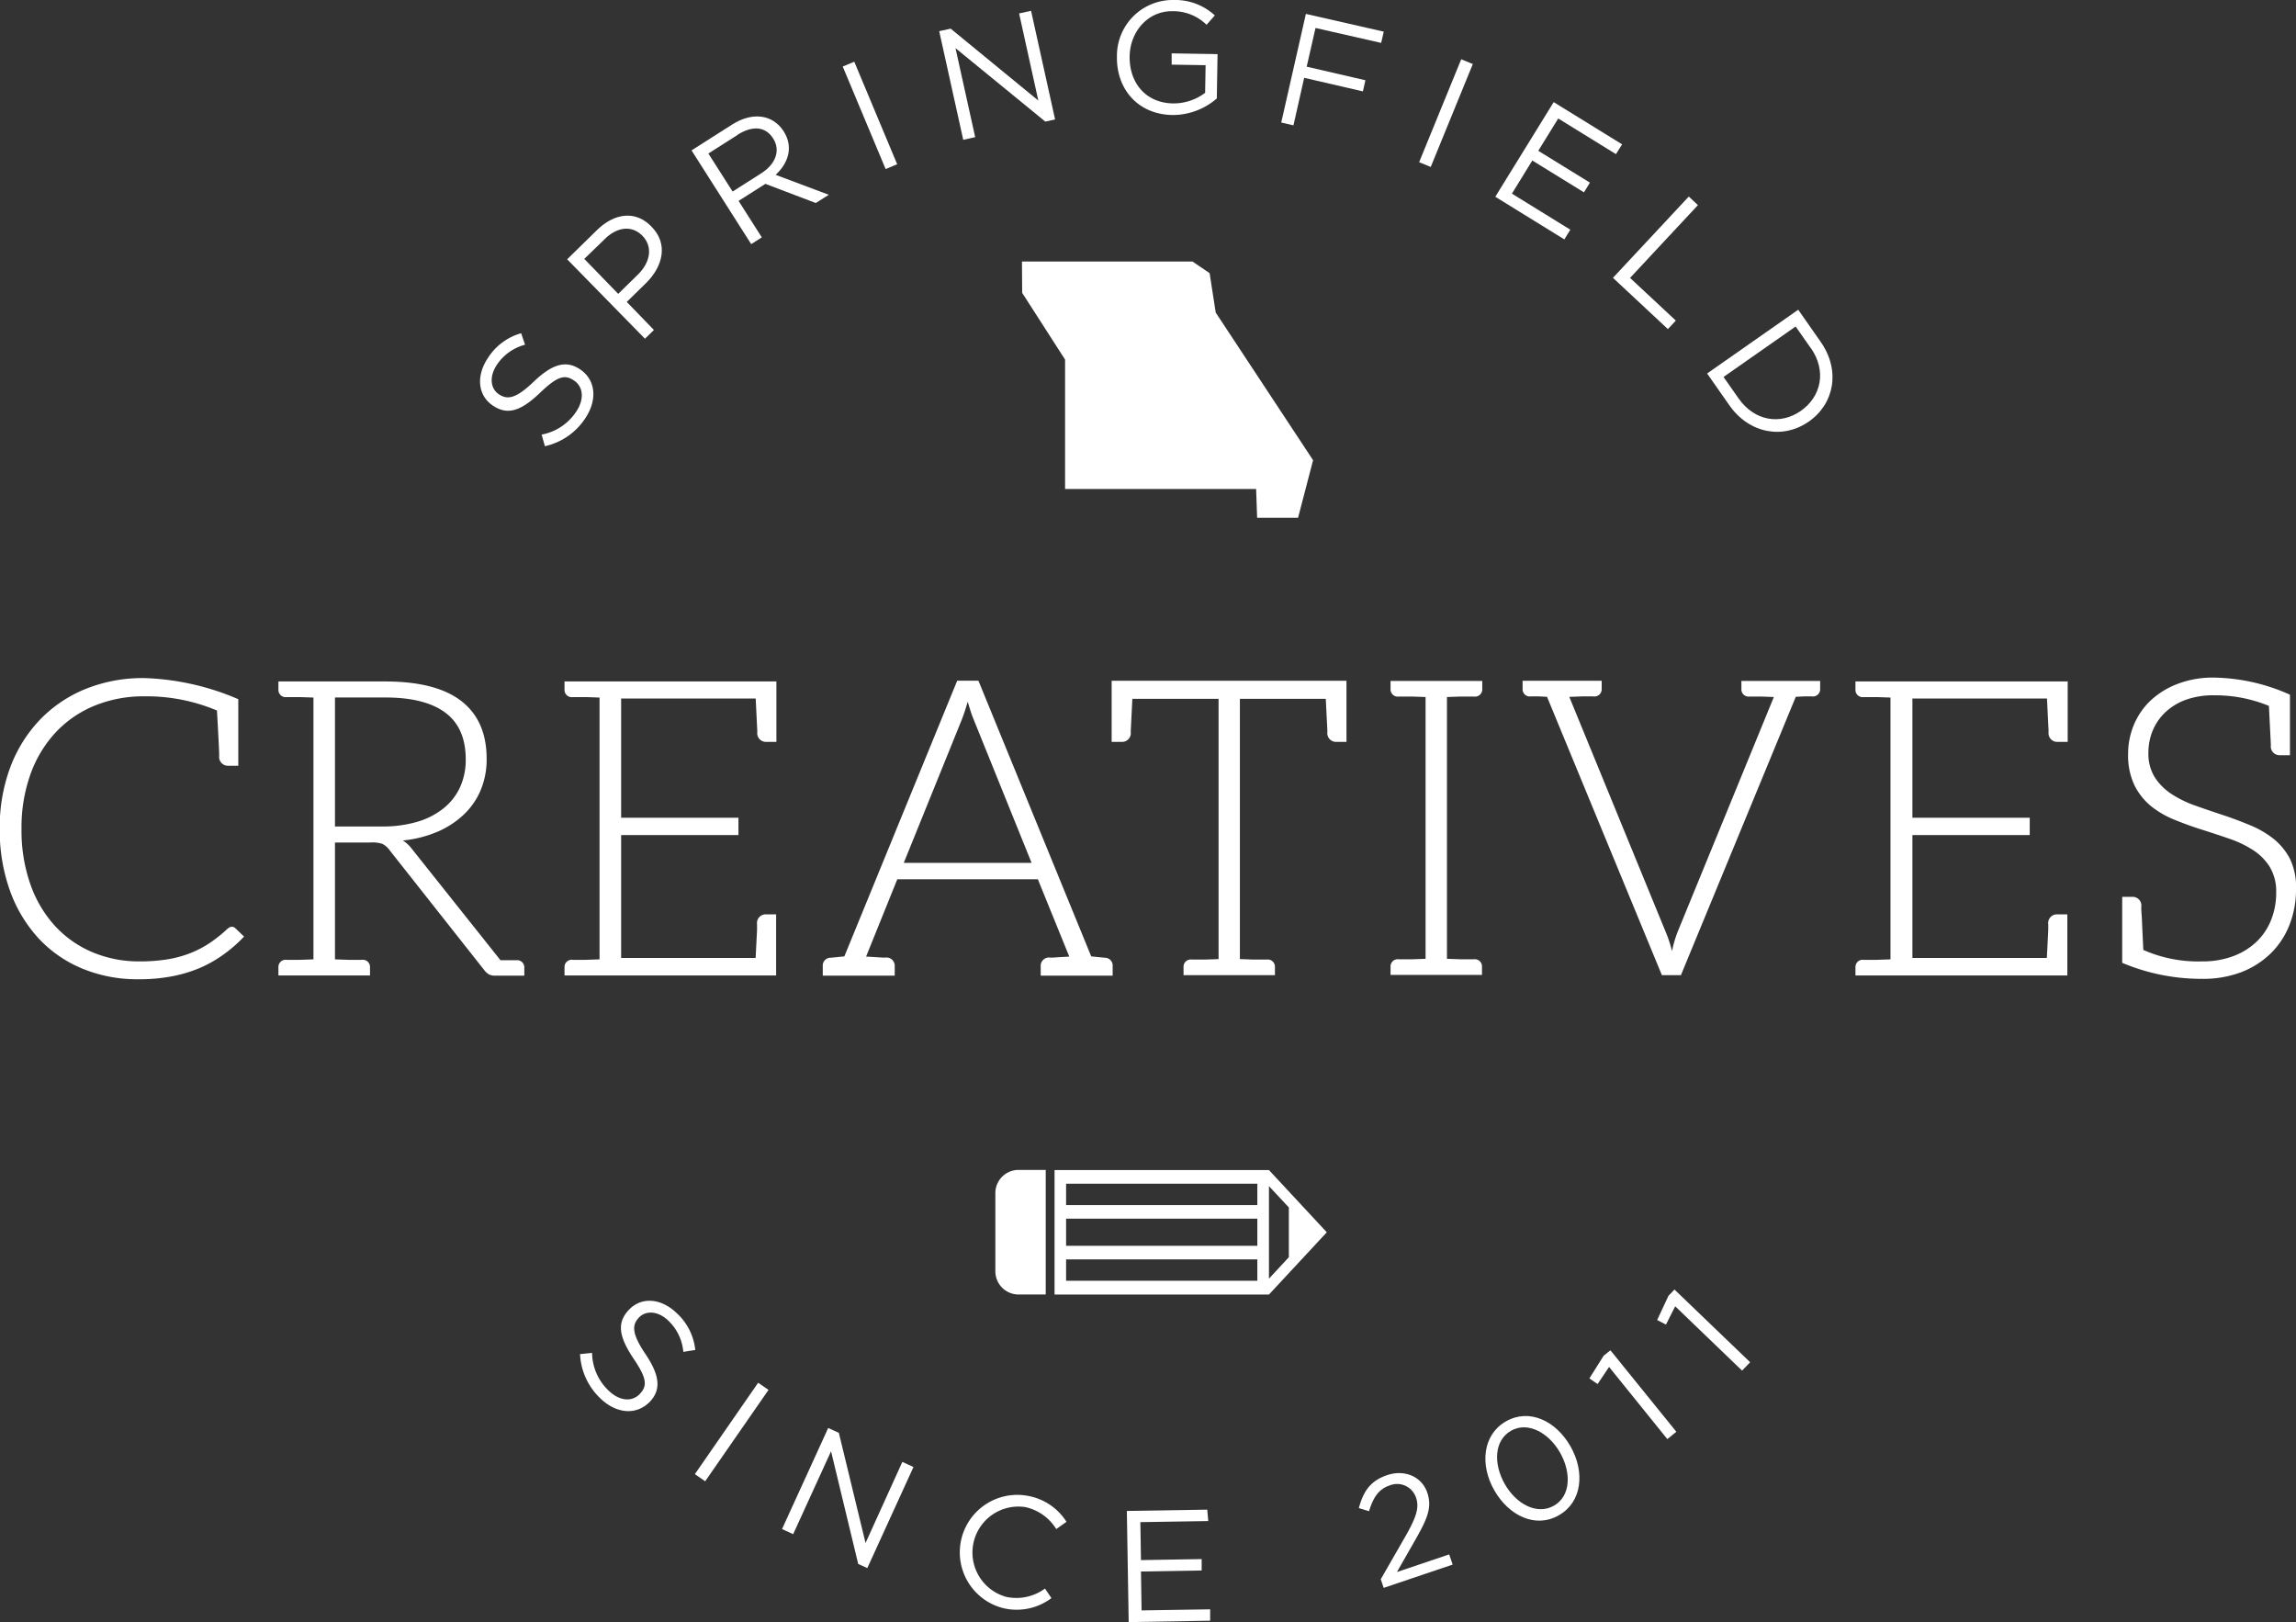 <svg id="Layer_5" data-name="Layer 5" xmlns="http://www.w3.org/2000/svg" viewBox="0 0 338.19 238.92"><rect x="0" y="0" width="338.19" height="238.92" fill="#333333" stroke="none"/><defs><style>.cls-1,.cls-2{fill:#fff;}.cls-2{fill-rule:evenodd;}</style></defs><title>logo-inverse</title><path class="cls-1" d="M827.13,1183.12c2.7-2.58,4.75-3.22,6.84-1.8,2.34,1.59,2.54,4.55.72,7.24a9.58,9.58,0,0,1-5.92,4.07l-0.48-1.71a7.79,7.79,0,0,0,5.07-3.35c1.23-1.82,1.1-3.66-.28-4.6s-2.45-.67-5,1.77c-2.79,2.66-4.77,3.41-7,1.89s-2.44-4.4-.7-7a8.55,8.55,0,0,1,4.89-3.64l0.58,1.69a7.2,7.2,0,0,0-4.12,2.91c-1.19,1.76-1,3.54.25,4.38S824.47,1185.67,827.13,1183.12Z" transform="translate(-748.51 -1126.91)"/><path class="cls-1" d="M843.67,1168.6l-2.84,2.78,4,4.13-1.32,1.29-11.46-11.7,4.38-4.29c2.64-2.59,5.75-2.89,8-.56C847,1162.79,846.16,1166.16,843.67,1168.6Zm-6.1-6.46-3,2.9,5,5.15,2.89-2.83c1.94-1.9,2.19-4.18.67-5.73S839.45,1160.28,837.57,1162.13Z" transform="translate(-748.51 -1126.91)"/><path class="cls-1" d="M868.67,1156.81l-7.42-2.82-3.95,2.51,3.42,5.37-1.56,1-8.79-13.81,5.94-3.78c3-1.93,6-1.54,7.62.95,1.47,2.31.74,4.65-1.17,6.43l7.83,2.94Zm-11.56-10-4.26,2.71,3.57,5.6,4.24-2.7c2.07-1.32,2.87-3.33,1.73-5.12S859.33,1145.37,857.1,1146.79Z" transform="translate(-748.51 -1126.91)"/><path class="cls-1" d="M874.34,1136l6.32,15.1-1.7.71-6.32-15.1Z" transform="translate(-748.51 -1126.91)"/><path class="cls-1" d="M898.62,1128.89l1.76-.39,3.54,16-1.44.32L889.25,1134l2.9,13.11-1.76.39-3.54-16,1.69-.37,12.91,10.59Z" transform="translate(-748.51 -1126.91)"/><path class="cls-1" d="M921.22,1143.85c-5.15-.08-8.27-3.88-8.19-8.58a8.22,8.22,0,0,1,8.35-8.36,8.63,8.63,0,0,1,6.07,2.27l-1.22,1.38a7,7,0,0,0-5-2c-3.63-.06-6.27,3-6.33,6.64-0.06,3.93,2.39,6.87,6.37,6.94a7.7,7.7,0,0,0,4.75-1.56l0.07-4.07-5-.08,0-1.66,6.76,0.11-0.11,6.53A9.92,9.92,0,0,1,921.22,1143.85Z" transform="translate(-748.51 -1126.91)"/><path class="cls-1" d="M951.95,1133.23l-9.67-2.2-1.3,5.7,8.65,2-0.37,1.64-8.65-2-1.58,7-1.8-.41,3.63-16,11.47,2.61Z" transform="translate(-748.51 -1126.91)"/><path class="cls-1" d="M965.45,1136.34l-6.2,15.16-1.71-.7,6.2-15.16Z" transform="translate(-748.51 -1126.91)"/><path class="cls-1" d="M986.53,1149.61l-8.5-5.25-2.94,4.76,7.61,4.69-0.88,1.43-7.61-4.69-3,4.88,8.6,5.31-0.88,1.43-10.17-6.28,8.6-13.94,10.08,6.22Z" transform="translate(-748.51 -1126.91)"/><path class="cls-1" d="M997.26,1155.86l1.35,1.26-10,10.72,6.74,6.29-1.17,1.25-8.09-7.55Z" transform="translate(-748.51 -1126.91)"/><path class="cls-1" d="M1003.22,1186.58l-3.26-4.66,13.42-9.39,3.26,4.66c3,4.22,2.09,9.16-1.7,11.81S1006.17,1190.8,1003.22,1186.58Zm12-8.41L1013,1175l-10.62,7.43,2.2,3.14c2.37,3.39,6.19,3.95,9.18,1.86S1017.61,1181.57,1015.24,1178.17Z" transform="translate(-748.51 -1126.91)"/><path class="cls-1" d="M843.59,1326.35c2.08,3.1,2.36,5.23.61,7.05-2,2-4.91,1.73-7.25-.52a9.58,9.58,0,0,1-3-6.53l1.77-.18a7.79,7.79,0,0,0,2.44,5.56c1.58,1.53,3.42,1.7,4.57.51s1.08-2.3-.89-5.21c-2.14-3.2-2.55-5.28-.67-7.23s4.75-1.66,7,.5a8.54,8.54,0,0,1,2.75,5.44l-1.76.28a7.19,7.19,0,0,0-2.17-4.56c-1.53-1.48-3.32-1.58-4.36-.5S841.53,1323.3,843.59,1326.35Z" transform="translate(-748.51 -1126.91)"/><path class="cls-1" d="M861.71,1331.62l-9.33,13.46-1.52-1.05,9.32-13.46Z" transform="translate(-748.51 -1126.91)"/><path class="cls-1" d="M881.42,1342.23l1.64,0.75-6.8,14.89-1.34-.61-4-16.6-5.58,12.21-1.64-.75,6.8-14.89,1.57,0.72,3.93,16.22Z" transform="translate(-748.51 -1126.91)"/><path class="cls-1" d="M896.38,1363.79a8.47,8.47,0,0,1,3.49-16.57,8.52,8.52,0,0,1,5.73,3.83l-1.51,1.07a7.12,7.12,0,0,0-4.58-3.24,6.77,6.77,0,0,0-2.73,13.24,7.11,7.11,0,0,0,5.65-1.24l0.95,1.41A8.52,8.52,0,0,1,896.38,1363.79Z" transform="translate(-748.51 -1126.91)"/><path class="cls-1" d="M926.48,1350.94l-10,.16,0.09,5.59,8.94-.15,0,1.68-8.94.15,0.09,5.73,10.1-.16,0,1.68-12,.2-0.27-16.37,11.84-.19Z" transform="translate(-748.51 -1126.91)"/><path class="cls-1" d="M950.16,1349.49l-1.5-.46c0.65-2.39,1.63-4,4.19-4.86s5.1,0.22,5.9,2.61c0.72,2.14,0,3.83-1.76,6.91l-2.72,4.76,7.7-2.6,0.51,1.5-10.16,3.43-0.43-1.27,3.7-6.44c1.55-2.74,2-4.14,1.49-5.59a2.93,2.93,0,0,0-3.87-1.79C951.56,1346.24,950.78,1347.48,950.16,1349.49Z" transform="translate(-748.51 -1126.91)"/><path class="cls-1" d="M978.13,1350.08c-3.45,2-7.4.06-9.53-3.69s-1.71-8.18,1.74-10.14,7.38-.05,9.51,3.71S981.56,1348.13,978.13,1350.08Zm-7.05-12.44c-2.5,1.42-2.61,4.86-.94,7.82s4.75,4.64,7.25,3.22,2.58-4.87.92-7.8S973.57,1336.22,971.07,1337.64Z" transform="translate(-748.51 -1126.91)"/><path class="cls-1" d="M984.72,1326.59l1-.8,9.71,12-1.33,1.08-8.58-10.63-1.69,2.52-1.21-.83Z" transform="translate(-748.51 -1126.91)"/><path class="cls-1" d="M994.27,1317.76l0.88-.92,11.15,10.71-1.19,1.23-9.85-9.47L993.9,1322l-1.3-.67Z" transform="translate(-748.51 -1126.91)"/><path class="cls-1" d="M935.42,1317.58l8.52-9.17-8.52-9.17H903.84v18.34h31.59Zm2.93-12.83v7.33l-2.93,3.16v-13.63Zm-32.81-.35v-3.15h28.17v3.15H905.54Zm0,6v-4h28.17v4H905.54Zm0,5.15v-3.15h28.17v3.15H905.54Zm-3-16.33h-4a3.42,3.42,0,0,0-3.42,3.42v11.51a3.42,3.42,0,0,0,3.42,3.42h4v-18.34Z" transform="translate(-748.51 -1126.91)"/><path class="cls-1" d="M784.46,1264.85a20.31,20.31,0,0,1-2.95,2.59,18.37,18.37,0,0,1-3.48,2,20.4,20.4,0,0,1-4.15,1.26,25.67,25.67,0,0,1-5,.44,21.14,21.14,0,0,1-8.27-1.58,18.38,18.38,0,0,1-6.45-4.48,20.58,20.58,0,0,1-4.19-7,26.48,26.48,0,0,1-1.5-9.15,25.25,25.25,0,0,1,1.55-9,20.55,20.55,0,0,1,4.36-7,19.46,19.46,0,0,1,6.72-4.54,22.5,22.5,0,0,1,8.64-1.61,37.93,37.93,0,0,1,13.87,3.11v9.8h-1.49a1.29,1.29,0,0,1-1.32-1.49q0-.73-0.33-6.64a26.62,26.62,0,0,0-10.73-2.09,18.91,18.91,0,0,0-7.28,1.37,16.29,16.29,0,0,0-5.71,3.9,17.83,17.83,0,0,0-3.73,6.14,23.18,23.18,0,0,0-1.34,8.09,23.9,23.9,0,0,0,1.32,8.23,17.76,17.76,0,0,0,3.65,6.13,15.81,15.81,0,0,0,5.51,3.84,17.59,17.59,0,0,0,6.89,1.34,25.25,25.25,0,0,0,4.16-.31,16.27,16.27,0,0,0,3.36-.92,15.15,15.15,0,0,0,2.86-1.5,21.59,21.59,0,0,0,2.61-2.09,2.4,2.4,0,0,1,.29-0.2,0.65,0.65,0,0,1,.32-0.08,0.71,0.71,0,0,1,.52.21Z" transform="translate(-748.51 -1126.91)"/><path class="cls-1" d="M825.74,1269.39v1.22h-4.35a1.79,1.79,0,0,1-.84-0.18,2.21,2.21,0,0,1-.69-0.61l-13.91-17.62a3.09,3.09,0,0,0-1.12-1A4.69,4.69,0,0,0,803,1251h-5.15v17.21l2,0.07,1.36,0,0.58,0a1.06,1.06,0,0,1,1.22,1.08v1.22H789.52v-1.22a1.06,1.06,0,0,1,1.22-1.08l0.58,0,1.36,0,2-.07v-38.56l-2-.07-1.36,0-0.58,0a1.06,1.06,0,0,1-1.22-1.08v-1.22h15.72q7.52,0,11.24,2.9t3.71,8.52a11.67,11.67,0,0,1-.86,4.54,10.64,10.64,0,0,1-2.47,3.61,13.15,13.15,0,0,1-3.88,2.55,17.26,17.26,0,0,1-5.13,1.3,5,5,0,0,1,1.32,1.23l13.06,16.41,1.1,0,0.8,0h0.39A1.06,1.06,0,0,1,825.74,1269.39ZM810,1247.94a11.15,11.15,0,0,0,3.87-2,8.56,8.56,0,0,0,2.41-3.1,9.68,9.68,0,0,0,.83-4.08q0-4.64-3-6.88t-8.84-2.24h-7.42v19h7A17.91,17.91,0,0,0,810,1247.94Z" transform="translate(-748.51 -1126.91)"/><path class="cls-1" d="M862.87,1227.18v9h-1.49a1.29,1.29,0,0,1-1.32-1.49l-0.24-4.9H840v17.56h17.28v2.55H840V1268h19.81l0.11-2.14q0.07-1.35.1-2c0-.41,0-0.67,0-0.79a1.29,1.29,0,0,1,1.32-1.49h1.49v9H831.66v-1.22a1.06,1.06,0,0,1,1.22-1.08l0.58,0,1.36,0,2-.07v-38.56l-2-.07-1.36,0-0.58,0a1.06,1.06,0,0,1-1.22-1.08v-1.22h31.21Z" transform="translate(-748.51 -1126.91)"/><path class="cls-1" d="M912.4,1269.2v1.41H901.8v-1.41a1.22,1.22,0,0,1,1.41-1.25l0.38,0,0.87-.06,1.55-.09-4.31-10.6-0.31-.79H880.68l-0.32.79-4.28,10.6,1.56,0.09,0.87,0.06,0.38,0a1.22,1.22,0,0,1,1.41,1.25v1.41H869.7v-1.41a1.15,1.15,0,0,1,1.18-1.23l2-.2,16.62-40.6h3.13l16.61,40.6,2,0.2A1.15,1.15,0,0,1,912.4,1269.2ZM881.63,1254h18.83l-8.55-21.16c-0.14-.34-0.29-0.74-0.43-1.18s-0.29-.92-0.43-1.4q-0.21.73-.43,1.4t-0.43,1.21Z" transform="translate(-748.51 -1126.91)"/><path class="cls-1" d="M946.84,1227.18v9h-1.49a1.29,1.29,0,0,1-1.32-1.49q0-.16-0.24-4.85H931.14v38.33l2,0.07,1.36,0,0.58,0a1.06,1.06,0,0,1,1.22,1.08v1.22H922.84v-1.22a1.06,1.06,0,0,1,1.22-1.08l0.58,0,1.36,0,2-.07v-38.33H915.3q-0.21,4.22-.24,4.85a1.29,1.29,0,0,1-1.32,1.49h-1.49v-9h34.6Z" transform="translate(-748.51 -1126.91)"/><path class="cls-1" d="M965,1229.5l-1.36,0-2,.07v38.56l2,0.07,1.36,0,0.58,0a1.06,1.06,0,0,1,1.22,1.08v1.22H953.33v-1.22a1.06,1.06,0,0,1,1.22-1.08l0.58,0,1.36,0,2-.07v-38.56l-2-.07-1.36,0-0.58,0a1.06,1.06,0,0,1-1.22-1.08v-1.22h13.51v1.22a1.06,1.06,0,0,1-1.22,1.08Z" transform="translate(-748.51 -1126.91)"/><path class="cls-1" d="M1016.61,1227.18v1.22a1.06,1.06,0,0,1-1.22,1.08l-0.41,0-0.8,0-1.16.06-16.92,41H993.3l-16.92-41-1.16-.06-0.81,0-0.41,0a1.06,1.06,0,0,1-1.22-1.08v-1.22h11.65v1.22a1.06,1.06,0,0,1-1.22,1.08l-0.5,0-1.18,0-1.87.07L993.79,1264a19.23,19.23,0,0,1,1,3,16.91,16.91,0,0,1,.89-3l14.11-34.43-1.87-.07-1.19,0-0.5,0a1.06,1.06,0,0,1-1.22-1.08v-1.22h11.65Z" transform="translate(-748.51 -1126.91)"/><path class="cls-1" d="M1053.07,1227.18v9h-1.49a1.29,1.29,0,0,1-1.32-1.49l-0.24-4.9H1030.2v17.56h17.28v2.55H1030.2V1268H1050l0.11-2.14q0.07-1.35.1-2c0-.41,0-0.67,0-0.79a1.29,1.29,0,0,1,1.32-1.49h1.49v9h-31.21v-1.22a1.06,1.06,0,0,1,1.22-1.08l0.58,0,1.36,0,2-.07v-38.56l-2-.07-1.36,0-0.58,0a1.06,1.06,0,0,1-1.22-1.08v-1.22h31.21Z" transform="translate(-748.51 -1126.91)"/><path class="cls-1" d="M1086.7,1257.94a14.1,14.1,0,0,1-.94,5.14,12,12,0,0,1-2.72,4.19,12.76,12.76,0,0,1-4.36,2.81,15.82,15.82,0,0,1-5.89,1,30,30,0,0,1-11.69-2.36V1259h1.49a1.29,1.29,0,0,1,1.32,1.49c0,0.08,0,.46.05,1.12s0.07,1.49.12,2.48l0.13,2.73a19.93,19.93,0,0,0,8.65,1.69,12.74,12.74,0,0,0,4.61-.78,10.07,10.07,0,0,0,3.43-2.13,9,9,0,0,0,2.14-3.21,10.68,10.68,0,0,0,.74-4,7,7,0,0,0-.94-3.79,8.09,8.09,0,0,0-2.47-2.49,16,16,0,0,0-3.49-1.67q-2-.69-4-1.32t-4-1.44a13.79,13.79,0,0,1-3.49-2,9.34,9.34,0,0,1-2.48-3.1,10.27,10.27,0,0,1-.94-4.65,11,11,0,0,1,.83-4.21,10.48,10.48,0,0,1,2.43-3.58,12,12,0,0,1,4-2.49,14.4,14.4,0,0,1,5.36-.94,28.22,28.22,0,0,1,11.22,2.52v8.91h-1.49a1.29,1.29,0,0,1-1.32-1.49l-0.29-5.77a20.71,20.71,0,0,0-8.1-1.56,11.88,11.88,0,0,0-4.17.67,8.72,8.72,0,0,0-3,1.84,7.83,7.83,0,0,0-1.85,2.7,8.39,8.39,0,0,0-.63,3.22,6.58,6.58,0,0,0,.94,3.65,8.44,8.44,0,0,0,2.47,2.46,16.05,16.05,0,0,0,3.49,1.7q1.94,0.69,4,1.37t4,1.49a14.5,14.5,0,0,1,3.49,2,9.38,9.38,0,0,1,2.47,3A9.59,9.59,0,0,1,1086.7,1257.94Z" transform="translate(-748.51 -1126.91)"/><polygon class="cls-2" points="193.41 67.78 191.2 76.26 185.17 76.26 185.02 72.02 156.88 72.02 156.88 52.96 150.56 43.13 150.53 38.52 175.65 38.52 178.17 40.23 179.07 46.04 193.41 67.78"/></svg>